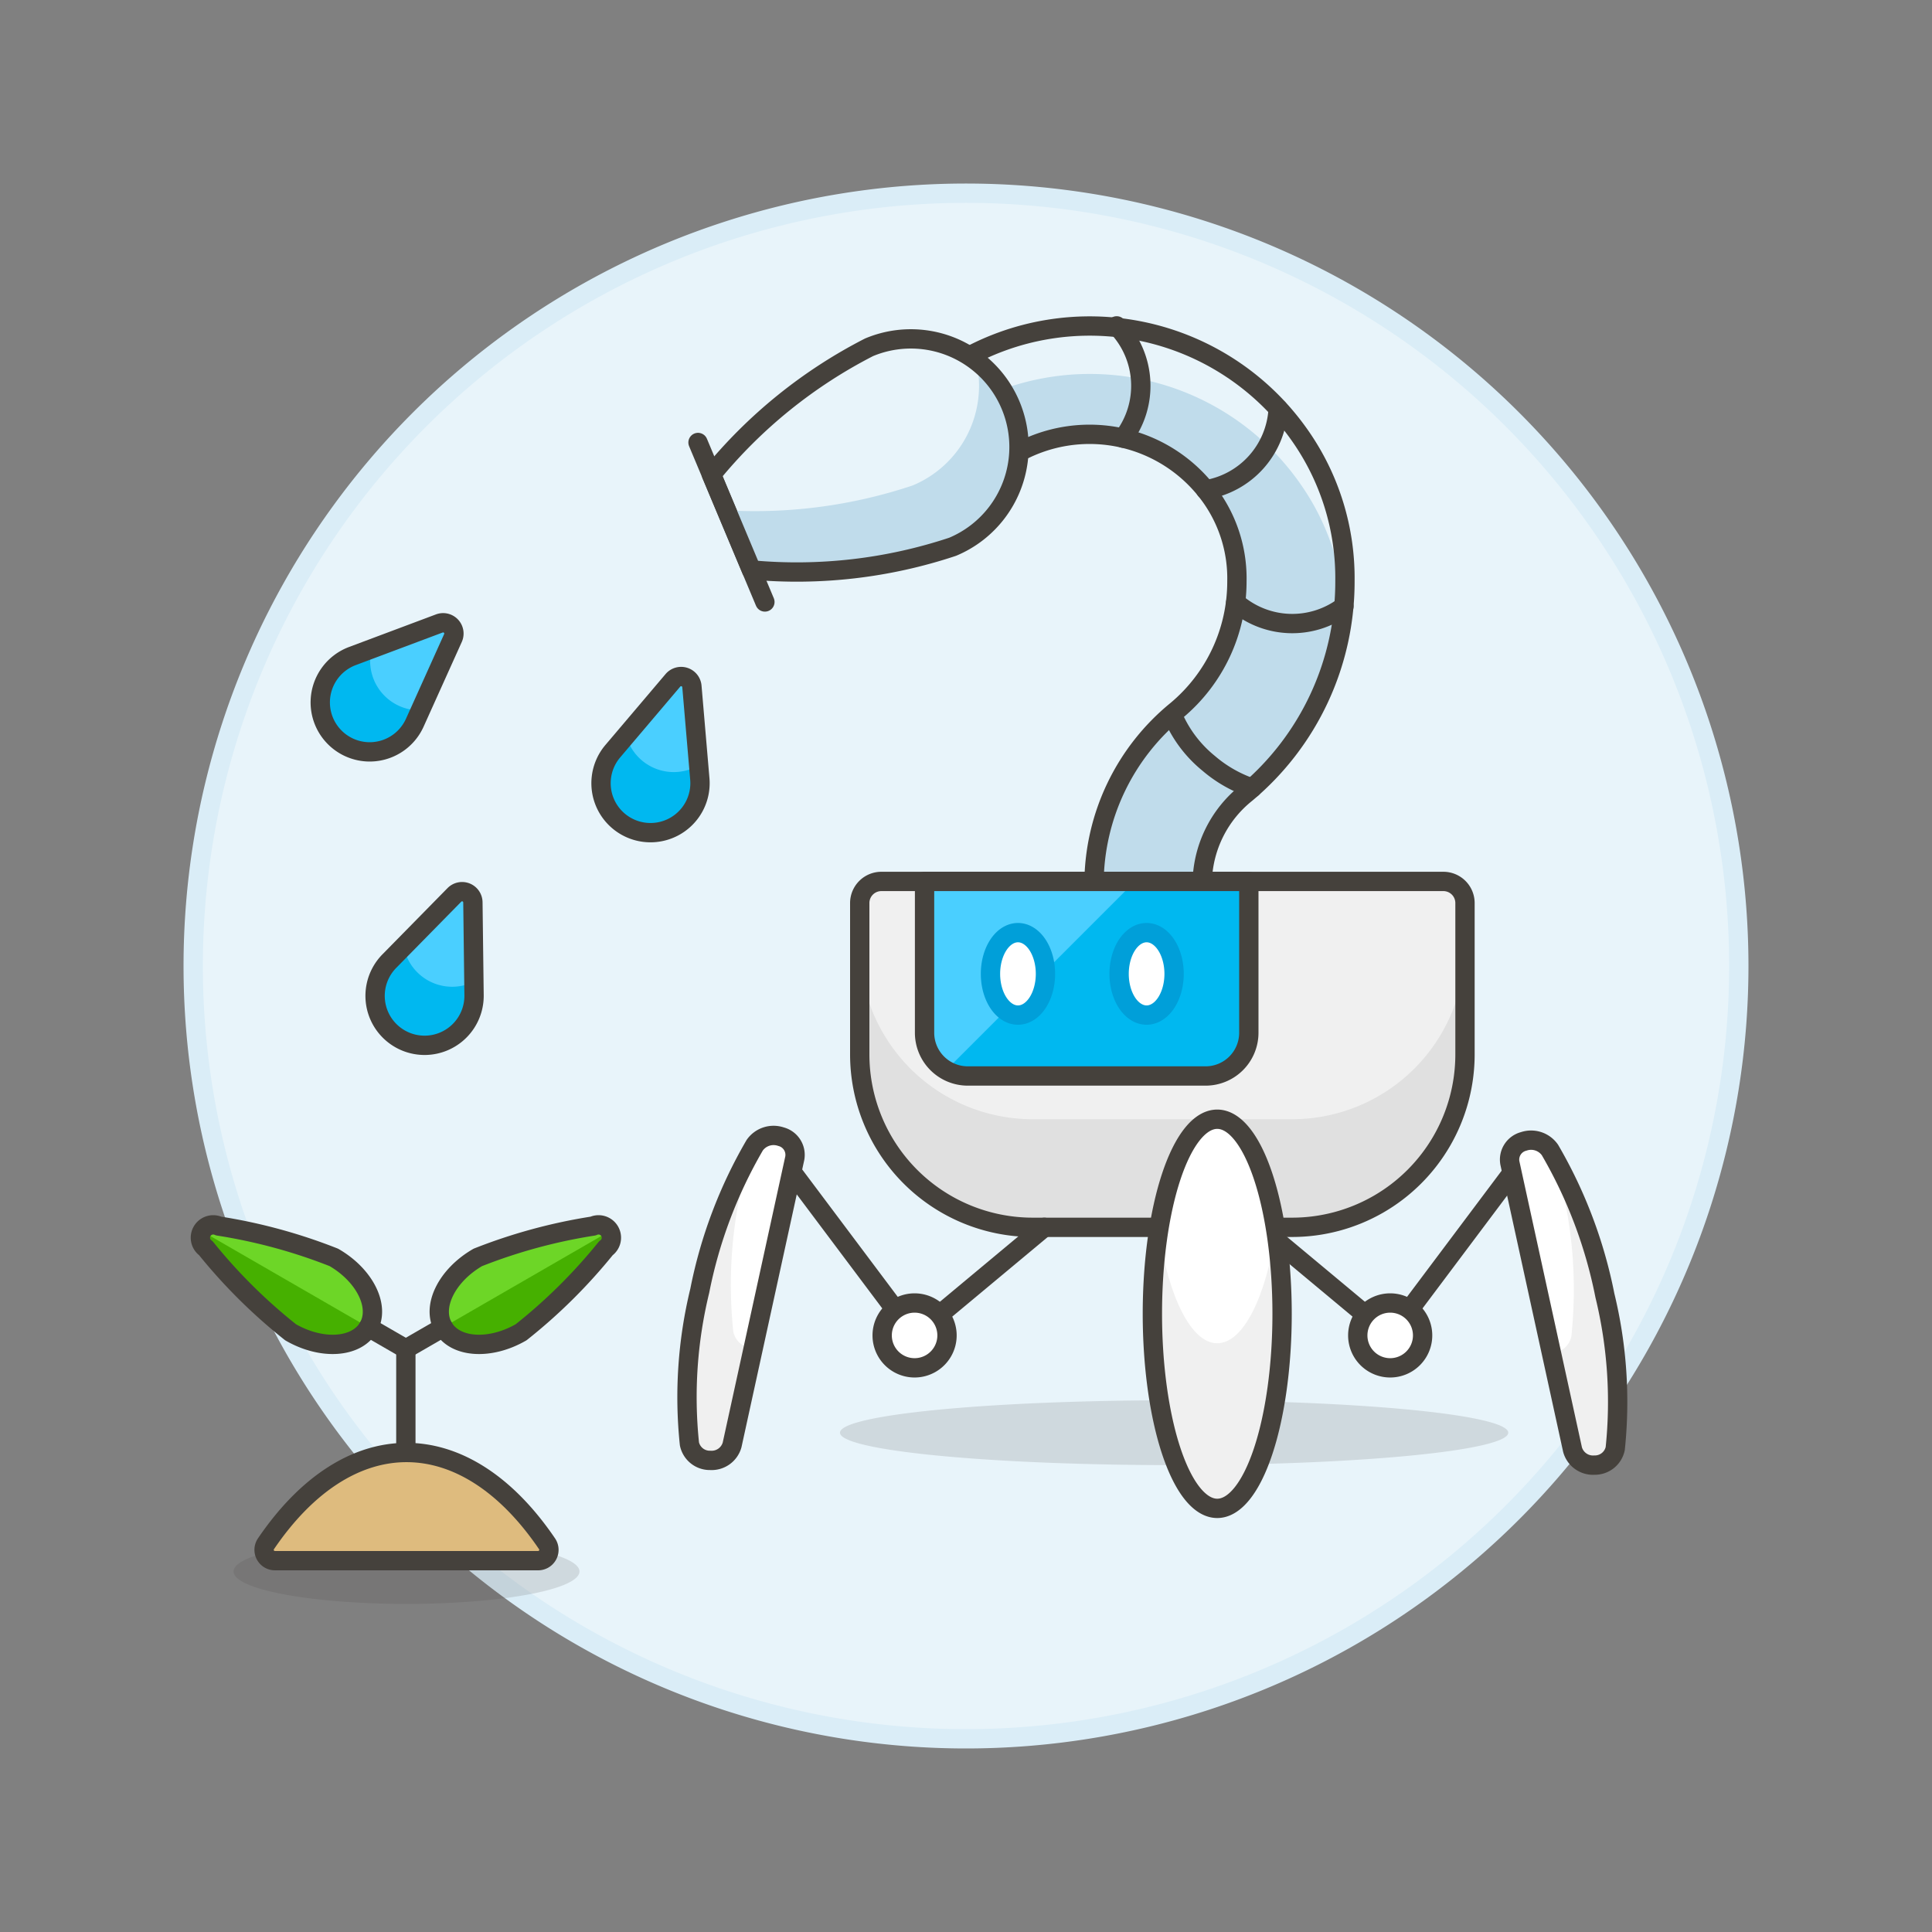 <svg xmlns="http://www.w3.org/2000/svg" version="1.1" xmlns:xlink="http://www.w3.org/1999/xlink" xmlns:svgjs="http://svgjs.com/svgjs" viewBox="0 0 200 200" width="200" height="200"><rect x="0" y="0" width="200" height="200" fill="#808080" stroke="none"/><g transform="matrix(2,0,0,2,0,0)"><path d="M10.000 50.000 A40.000 40.000 0 1 0 90.000 50.000 A40.000 40.000 0 1 0 10.000 50.000 Z" fill="#e8f4fa" stroke="#daedf7" stroke-miterlimit="10"></path><path d="M49,19.11l.6-.36a13.278,13.278,0,0,1,17.7,3.815,12.839,12.839,0,0,1,2.314,7.521A14.273,14.273,0,0,1,64.5,41.059a6.048,6.048,0,0,0-2.273,4.581,2.825,2.825,0,0,1-2.8,2.83,2.771,2.771,0,0,1-2.8-2.766V45.64a11.617,11.617,0,0,1,4.276-8.869,8.692,8.692,0,0,0,3.119-6.677,7.291,7.291,0,0,0-1.272-4.276,7.717,7.717,0,0,0-10.28-2.264l-.6.361Z" fill="#c0dceb"></path><path d="M67.306,25.045a12.614,12.614,0,0,1,2.26,6.283c.035-.411.054-.825.054-1.242a12.837,12.837,0,0,0-2.314-7.521A13.277,13.277,0,0,0,49.6,18.75l-.6.359,1.1,1.841A13.28,13.28,0,0,1,67.306,25.045Z" fill="#e8f4fa"></path><path d="M49,19.11l.6-.36a13.278,13.278,0,0,1,17.7,3.815,12.839,12.839,0,0,1,2.314,7.521A14.273,14.273,0,0,1,64.5,41.059a6.048,6.048,0,0,0-2.273,4.581,2.825,2.825,0,0,1-2.8,2.83,2.771,2.771,0,0,1-2.8-2.766V45.64a11.617,11.617,0,0,1,4.276-8.869,8.692,8.692,0,0,0,3.119-6.677,7.291,7.291,0,0,0-1.272-4.276,7.717,7.717,0,0,0-10.28-2.264l-.6.361Z" fill="none" stroke="#45413c" stroke-linecap="round" stroke-linejoin="round"></path><path d="M57.8,16.867a4.476,4.476,0,0,1,.335,5.812" fill="none" stroke="#45413c" stroke-linecap="round" stroke-linejoin="round"></path><path d="M66.157,21.158A4.479,4.479,0,0,1,62.4,25.352" fill="none" stroke="#45413c" stroke-linecap="round" stroke-linejoin="round"></path><path d="M69.561,31.39a4.475,4.475,0,0,1-5.6-.205" fill="none" stroke="#45413c" stroke-linecap="round" stroke-linejoin="round"></path><path d="M64.811,40.789a6.765,6.765,0,0,1-2.245-1.275A6.4,6.4,0,0,1,60.685,37" fill="none" stroke="#45413c" stroke-linecap="round" stroke-linejoin="round"></path><path d="M74.709,45.623a1.119,1.119,0,0,1,1.119,1.119v7.832a8.951,8.951,0,0,1-8.951,8.952H53.449A8.952,8.952,0,0,1,44.5,54.574V46.742a1.119,1.119,0,0,1,1.119-1.119Z" fill="#f0f0f0"></path><path d="M75.828,48.98a8.948,8.948,0,0,1-8.951,8.951H53.449A8.949,8.949,0,0,1,44.5,48.98v5.594a8.952,8.952,0,0,0,8.951,8.952H66.877a8.951,8.951,0,0,0,8.951-8.952Z" fill="#e0e0e0"></path><path d="M43.478 74.156 A17.294 1.678 0 1 0 78.066 74.156 A17.294 1.678 0 1 0 43.478 74.156 Z" fill="#45413c" opacity=".15"></path><path d="M74.709,45.623a1.119,1.119,0,0,1,1.119,1.119v7.832a8.951,8.951,0,0,1-8.951,8.952H53.449A8.952,8.952,0,0,1,44.5,54.574V46.742a1.119,1.119,0,0,1,1.119-1.119Z" fill="none" stroke="#45413c" stroke-linecap="round" stroke-linejoin="round"></path><path d="M64.639,53.455A2.238,2.238,0,0,1,62.4,55.693H50.092a2.238,2.238,0,0,1-2.237-2.238V45.623H64.639Z" fill="#00b8f0"></path><path d="M71.956 69.121L65.242 63.526" fill="#ffffff" stroke="#45413c" stroke-linecap="round" stroke-linejoin="round"></path><path d="M78.264 60.71L71.956 69.121" fill="#ffffff" stroke="#45413c" stroke-linecap="round" stroke-linejoin="round"></path><path d="M70.278 69.121 A1.678 1.678 0 1 0 73.634 69.121 A1.678 1.678 0 1 0 70.278 69.121 Z" fill="#ffffff" stroke="#45413c" stroke-linecap="round" stroke-linejoin="round"></path><path d="M47.339 69.121L54.053 63.526" fill="#ffffff" stroke="#45413c" stroke-linecap="round" stroke-linejoin="round"></path><path d="M40.985 60.648L47.339 69.121" fill="#ffffff" stroke="#45413c" stroke-linecap="round" stroke-linejoin="round"></path><path d="M45.661 69.121 A1.678 1.678 0 1 0 49.017 69.121 A1.678 1.678 0 1 0 45.661 69.121 Z" fill="#ffffff" stroke="#45413c" stroke-linecap="round" stroke-linejoin="round"></path><path d="M59.647 68.002 A3.357 10.071 0 1 0 66.361 68.002 A3.357 10.071 0 1 0 59.647 68.002 Z" fill="#f0f0f0"></path><path d="M48.972,55.393a2.237,2.237,0,0,1-1.117-1.938V45.623H58.742Z" fill="#4acfff"></path><path d="M64.639,53.455A2.238,2.238,0,0,1,62.4,55.693H50.092a2.238,2.238,0,0,1-2.237-2.238V45.623H64.639Z" fill="none" stroke="#45413c" stroke-linecap="round" stroke-linejoin="round"></path><path d="M66.042,63.711c-.537-3.416-1.7-5.78-3.038-5.78s-2.5,2.361-3.037,5.774c.524,3.439,1.691,5.822,3.037,5.822s2.512-2.38,3.036-5.816" fill="#ffffff"></path><path d="M59.647 68.002 A3.357 10.071 0 1 0 66.361 68.002 A3.357 10.071 0 1 0 59.647 68.002 Z" fill="none" stroke="#45413c" stroke-linecap="round" stroke-linejoin="round"></path><path d="M78.15,60.191a.974.974,0,0,1,.714-1.112,1.19,1.19,0,0,1,1.36.442,24.262,24.262,0,0,1,2.845,7.532,23.3,23.3,0,0,1,.535,7.925,1.078,1.078,0,0,1-1.077.856,1.1,1.1,0,0,1-1.132-.8Z" fill="#f0f0f0"></path><path d="M80.3,70.029,78.15,60.191a.974.974,0,0,1,.714-1.112,1.19,1.19,0,0,1,1.36.442c.088.137.176.281.263.43.11.419.209.856.309,1.293a23.1,23.1,0,0,1,.537,7.927,1.072,1.072,0,0,1-1.03.858" fill="#ffffff"></path><path d="M78.15,60.191a.974.974,0,0,1,.714-1.112,1.19,1.19,0,0,1,1.36.442,24.262,24.262,0,0,1,2.845,7.532,23.3,23.3,0,0,1,.535,7.925,1.078,1.078,0,0,1-1.077.856,1.1,1.1,0,0,1-1.132-.8Z" fill="none" stroke="#45413c" stroke-linecap="round" stroke-linejoin="round"></path><path d="M41.138,59.946a.973.973,0,0,0-.713-1.112,1.193,1.193,0,0,0-1.361.442,24.286,24.286,0,0,0-2.844,7.533,23.276,23.276,0,0,0-.535,7.925,1.076,1.076,0,0,0,1.077.855,1.1,1.1,0,0,0,1.131-.8Z" fill="#f0f0f0"></path><path d="M38.987,69.785l2.151-9.839a.973.973,0,0,0-.713-1.112,1.193,1.193,0,0,0-1.361.442c-.088.138-.175.281-.262.431-.11.418-.21.855-.309,1.293a23.1,23.1,0,0,0-.537,7.926,1.071,1.071,0,0,0,1.029.858" fill="#ffffff"></path><path d="M41.138,59.946a.973.973,0,0,0-.713-1.112,1.193,1.193,0,0,0-1.361.442,24.286,24.286,0,0,0-2.844,7.533,23.276,23.276,0,0,0-.535,7.925,1.076,1.076,0,0,0,1.077.855,1.1,1.1,0,0,0,1.131-.8Z" fill="none" stroke="#45413c" stroke-linecap="round" stroke-linejoin="round"></path><path d="M12.089 81.339 A8.952 1.678 0 1 0 29.993 81.339 A8.952 1.678 0 1 0 12.089 81.339 Z" fill="#45413c" opacity=".15"></path><path d="M21.007 69.819L21.007 75.185" fill="none" stroke="#45413c" stroke-linecap="round" stroke-linejoin="round"></path><path d="M26.971,68.959c-1.606.927-3.408.811-4.026-.259s.182-2.69,1.788-3.617A27.943,27.943,0,0,1,30.7,63.46a.665.665,0,0,1,.663,1.147A27.941,27.941,0,0,1,26.971,68.959Z" fill="#6dd627"></path><path d="M31.55,63.731a.774.774,0,0,1-.192.876,27.941,27.941,0,0,1-4.387,4.352c-1.606.927-3.408.811-4.026-.259Z" fill="#46b000"></path><path d="M26.971,68.959c-1.606.927-3.408.811-4.026-.259s.182-2.69,1.788-3.617A27.943,27.943,0,0,1,30.7,63.46a.665.665,0,0,1,.663,1.147A27.941,27.941,0,0,1,26.971,68.959Z" fill="none" stroke="#45413c" stroke-linecap="round" stroke-linejoin="round"></path><path d="M22.945 68.7L21.007 69.819" fill="none" stroke="#45413c" stroke-linecap="round" stroke-linejoin="round"></path><path d="M15.042,68.959c1.606.927,3.409.811,4.027-.259s-.183-2.69-1.789-3.617a27.926,27.926,0,0,0-5.962-1.623.665.665,0,0,0-.663,1.147A27.984,27.984,0,0,0,15.042,68.959Z" fill="#6dd627"></path><path d="M10.463,63.731a.774.774,0,0,0,.192.876,27.984,27.984,0,0,0,4.387,4.352c1.606.927,3.409.811,4.027-.259Z" fill="#46b000"></path><path d="M15.042,68.959c1.606.927,3.409.811,4.027-.259s-.183-2.69-1.789-3.617a27.926,27.926,0,0,0-5.962-1.623.665.665,0,0,0-.663,1.147A27.984,27.984,0,0,0,15.042,68.959Z" fill="none" stroke="#45413c" stroke-linecap="round" stroke-linejoin="round"></path><path d="M19.069 68.7L21.007 69.819" fill="none" stroke="#45413c" stroke-linecap="round" stroke-linejoin="round"></path><path d="M14.229,80.779a.559.559,0,0,1-.463-.873c4.279-6.3,10.271-6.3,14.549,0a.559.559,0,0,1-.462.874Z" fill="#debb7e" stroke="#45413c" stroke-linecap="round" stroke-linejoin="round"></path><path d="M34.845,42.813h0a2.562,2.562,0,0,1-3.451-1.1h0a2.561,2.561,0,0,1,.324-2.831l3.111-3.667a.559.559,0,0,1,.984.314l.41,4.792A2.561,2.561,0,0,1,34.845,42.813Z" fill="#4acfff"></path><path d="M36.161,39.6a.42.42,0,0,1-.113.077A2.554,2.554,0,0,1,32.6,38.573a2.086,2.086,0,0,1-.2-.5l-.684.807a2.561,2.561,0,0,0-.324,2.831h0a2.562,2.562,0,0,0,3.451,1.1h0a2.561,2.561,0,0,0,1.378-2.494Z" fill="#00b8f0"></path><path d="M34.845,42.813h0a2.562,2.562,0,0,1-3.451-1.1h0a2.561,2.561,0,0,1,.324-2.831l3.111-3.667a.559.559,0,0,1,.984.314l.41,4.792A2.561,2.561,0,0,1,34.845,42.813Z" fill="none" stroke="#45413c" stroke-linecap="round" stroke-linejoin="round"></path><path d="M44.983,17.976A5.595,5.595,0,0,1,49.31,28.3a25.55,25.55,0,0,1-10.416,1.2l-2.068-4.933A25.569,25.569,0,0,1,44.983,17.976Z" fill="#e8f4fa"></path><path d="M39.591 31.158L36.129 22.903" fill="none" stroke="#45413c" stroke-linecap="round" stroke-linejoin="round"></path><path d="M50.522,18.674a5.586,5.586,0,0,1-3.282,6.453A25.757,25.757,0,0,1,37.6,26.414L38.894,29.5A25.55,25.55,0,0,0,49.31,28.3a5.594,5.594,0,0,0,1.212-9.621Z" fill="#c0dceb"></path><path d="M44.983,17.976A5.595,5.595,0,0,1,49.31,28.3a25.55,25.55,0,0,1-10.416,1.2l-2.068-4.933A25.569,25.569,0,0,1,44.983,17.976Z" fill="none" stroke="#45413c" stroke-linecap="round" stroke-linejoin="round"></path><path d="M22.981,53.9h0a2.561,2.561,0,0,1-3.361-1.35h0a2.562,2.562,0,0,1,.529-2.8l3.37-3.43a.559.559,0,0,1,.958.385l.06,4.809A2.561,2.561,0,0,1,22.981,53.9Z" fill="#4acfff"></path><path d="M24.528,50.8a.407.407,0,0,1-.119.068,2.553,2.553,0,0,1-3.357-1.353A2.088,2.088,0,0,1,20.89,49l-.741.754a2.562,2.562,0,0,0-.529,2.8h0a2.561,2.561,0,0,0,3.361,1.35h0a2.561,2.561,0,0,0,1.556-2.387Z" fill="#00b8f0"></path><path d="M22.981,53.9h0a2.561,2.561,0,0,1-3.361-1.35h0a2.562,2.562,0,0,1,.529-2.8l3.37-3.43a.559.559,0,0,1,.958.385l.06,4.809A2.561,2.561,0,0,1,22.981,53.9Z" fill="none" stroke="#45413c" stroke-linecap="round" stroke-linejoin="round"></path><path d="M19.055,38.916h0a2.561,2.561,0,0,1-2.477-2.643h0a2.564,2.564,0,0,1,1.661-2.316l4.5-1.687a.559.559,0,0,1,.706.754l-1.976,4.384A2.562,2.562,0,0,1,19.055,38.916Z" fill="#4acfff"></path><path d="M21.769,36.752a.427.427,0,0,1-.137.012,2.554,2.554,0,0,1-2.472-2.645,2.1,2.1,0,0,1,.07-.533l-.991.371a2.564,2.564,0,0,0-1.661,2.316h0a2.561,2.561,0,0,0,2.477,2.643h0a2.562,2.562,0,0,0,2.418-1.508Z" fill="#00b8f0"></path><path d="M19.055,38.916h0a2.561,2.561,0,0,1-2.477-2.643h0a2.564,2.564,0,0,1,1.661-2.316l4.5-1.687a.559.559,0,0,1,.706.754l-1.976,4.384A2.562,2.562,0,0,1,19.055,38.916Z" fill="none" stroke="#45413c" stroke-linecap="round" stroke-linejoin="round"></path><path d="M51.267 50.407 A1.423 2.134 0 1 0 54.113 50.407 A1.423 2.134 0 1 0 51.267 50.407 Z" fill="#ffffff" stroke="#009fd9" stroke-miterlimit="10"></path><path d="M57.925 50.407 A1.423 2.134 0 1 0 60.771 50.407 A1.423 2.134 0 1 0 57.925 50.407 Z" fill="#ffffff" stroke="#009fd9" stroke-miterlimit="10"></path></g></svg>